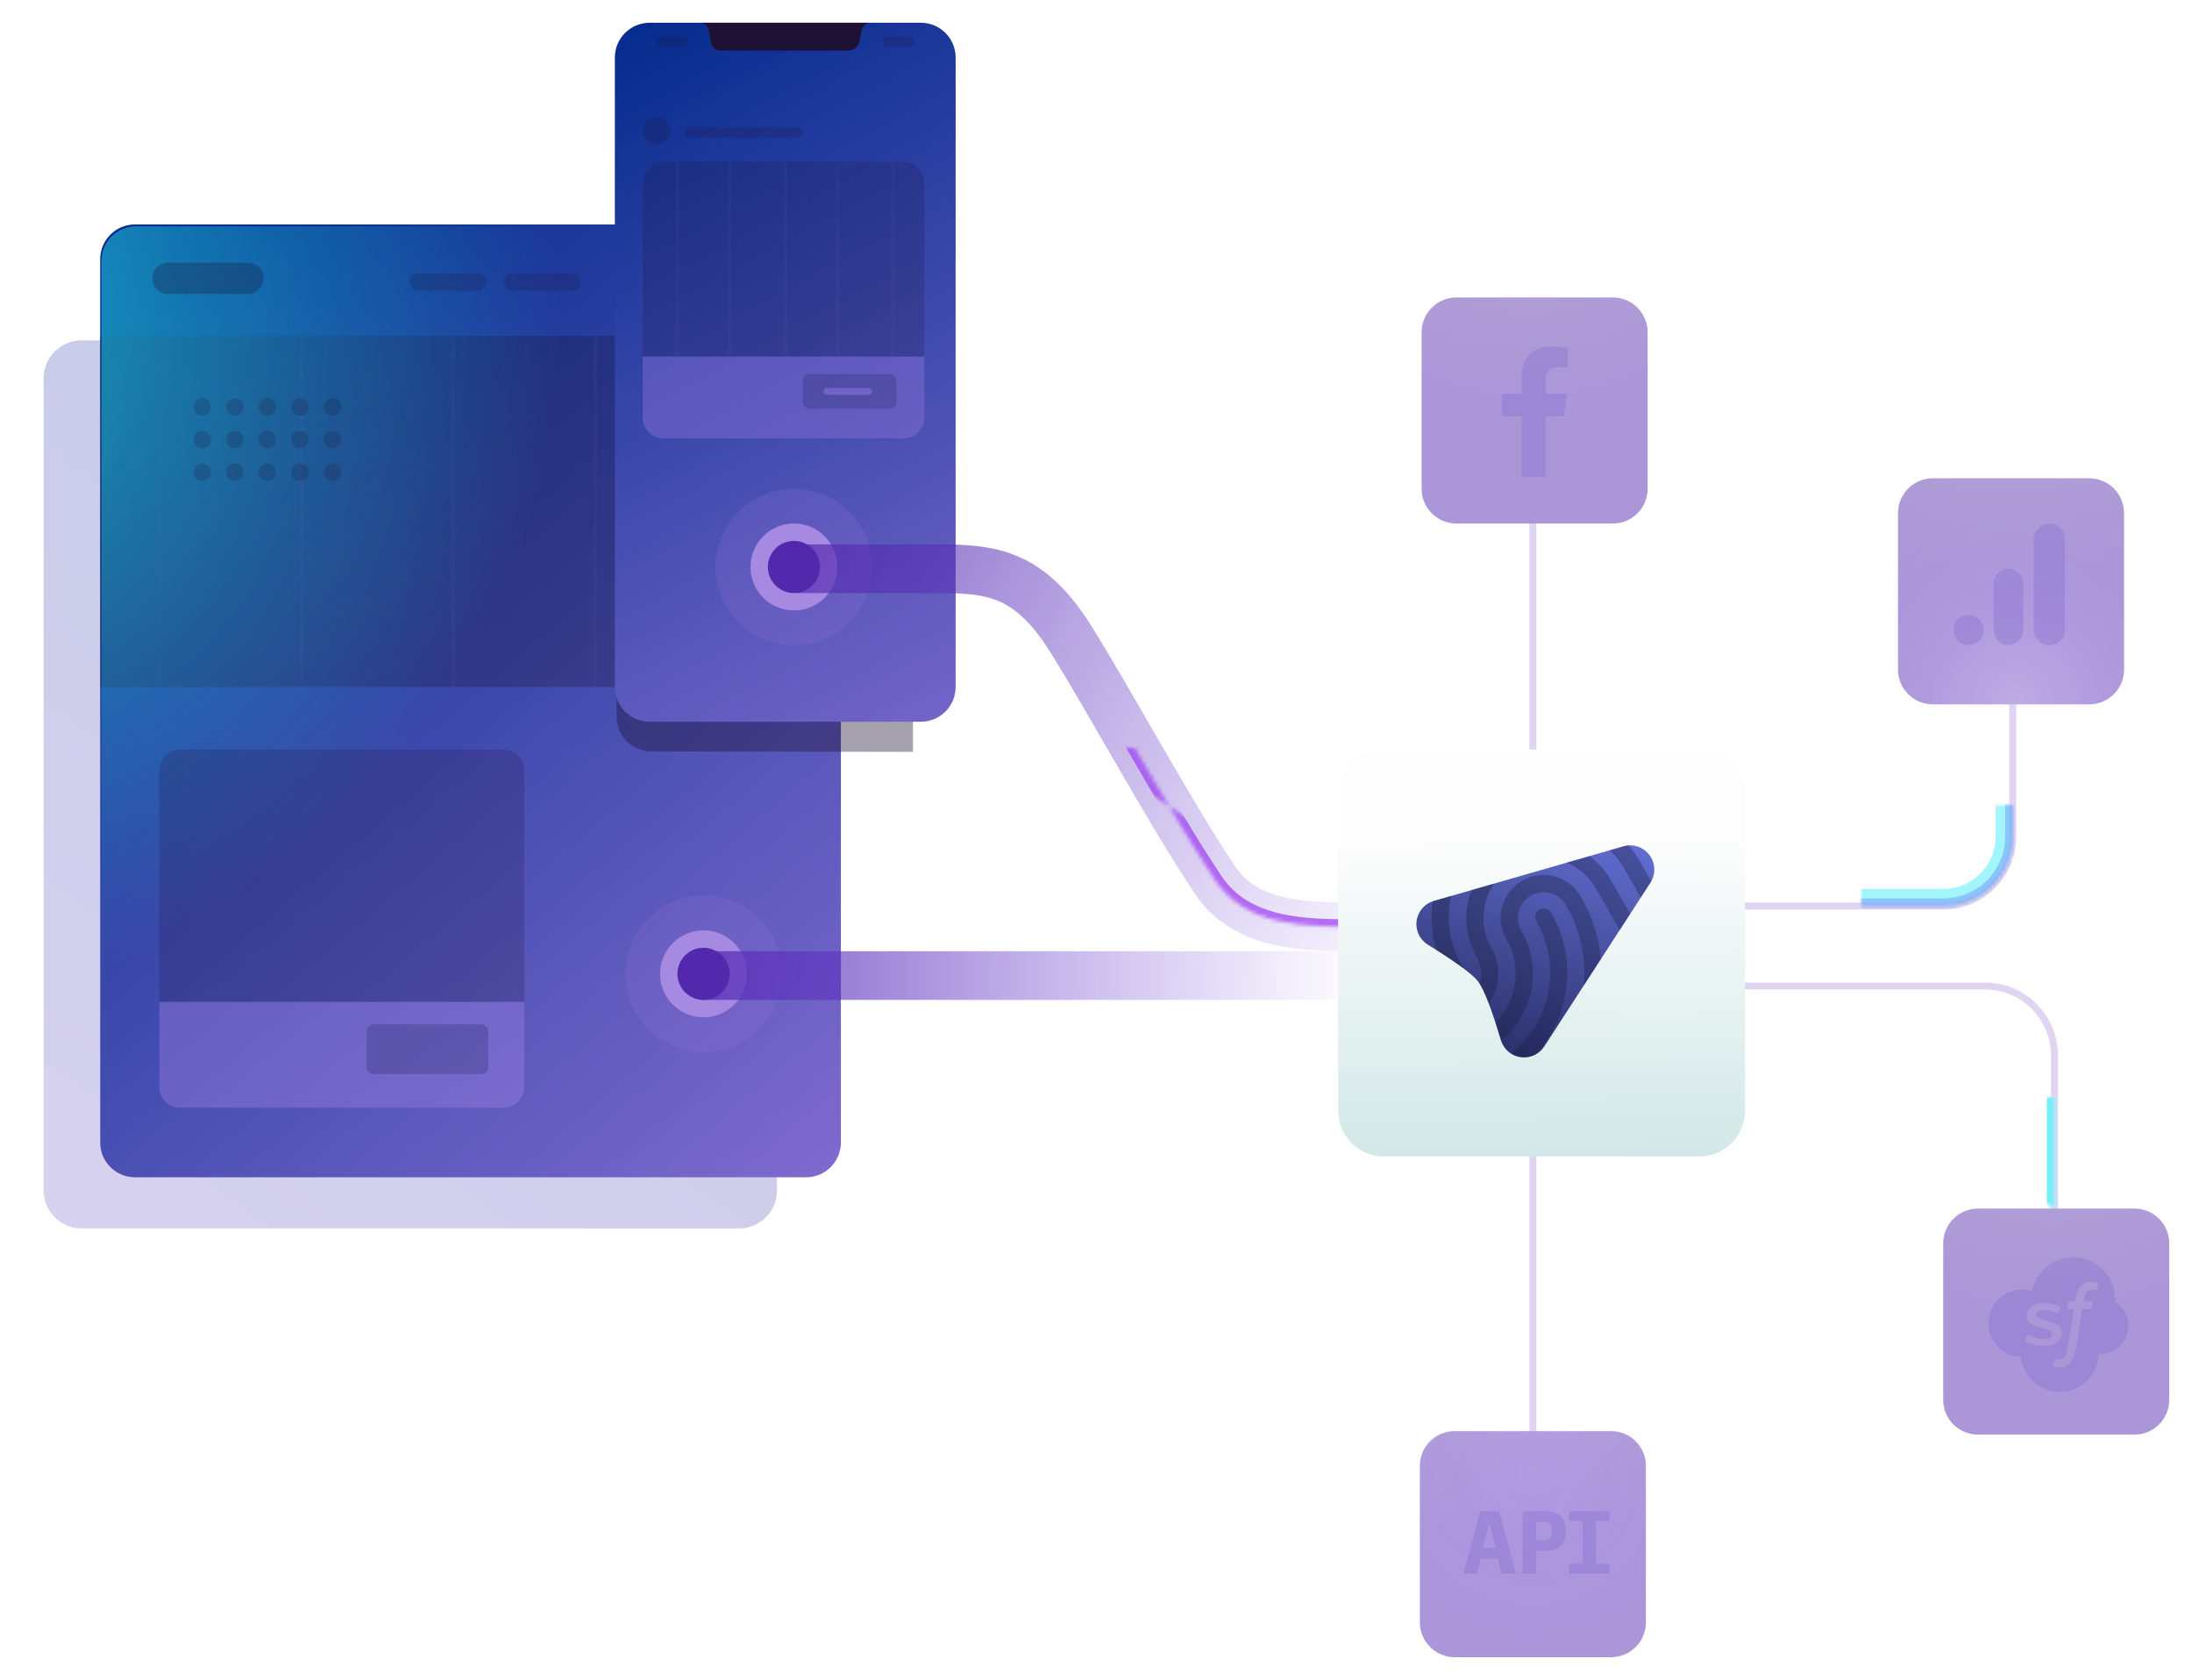 <svg xmlns="http://www.w3.org/2000/svg" viewBox="0 0 578 443" width="578" height="443" preserveAspectRatio="xMidYMid meet" style="width: 100%; height: 100%; transform: translate3d(0px, 0px, 0px);"><defs><clipPath id="__lottie_element_5"><rect width="578" height="443" x="0" y="0"/></clipPath><linearGradient id="__lottie_element_9" spreadMethod="pad" gradientUnits="userSpaceOnUse" x1="-91.582" y1="131.887" x2="72.879" y2="-88.094"><stop offset="0%" stop-color="rgb(124,104,204)"/><stop offset="50%" stop-color="rgb(88,90,187)"/><stop offset="100%" stop-color="rgb(53,76,171)"/></linearGradient><linearGradient id="__lottie_element_13" spreadMethod="pad" gradientUnits="userSpaceOnUse" x1="138.58" y1="151.106" x2="-82.73" y2="-108.759"><stop offset="0%" stop-color="rgb(148,116,217)"/><stop offset="50%" stop-color="rgb(75,80,179)"/><stop offset="100%" stop-color="rgb(3,43,141)"/></linearGradient><radialGradient id="__lottie_element_20" spreadMethod="pad" gradientUnits="userSpaceOnUse" cx="-155.267" cy="-100.117" r="178.81" fx="-155.267" fy="-100.117"><stop offset="0%" stop-color="rgb(34,202,217)" stop-opacity="1"/><stop offset="50%" stop-color="rgb(34,202,217)" stop-opacity="0.5"/><stop offset="100%" stop-color="rgb(34,202,217)" stop-opacity="0"/></radialGradient><linearGradient id="__lottie_element_48" spreadMethod="pad" gradientUnits="userSpaceOnUse" x1="0" y1="0" x2="100" y2="0"><stop offset="0%" stop-color="rgb(81,237,247)"/><stop offset="50%" stop-color="rgb(81,237,247)"/><stop offset="100%" stop-color="rgb(81,237,247)"/></linearGradient><mask id="__lottie_element_50"><path stroke="url(#__lottie_element_49)" stroke-linecap="butt" stroke-linejoin="miter" stroke-miterlimit="4" stroke-width="9" d=" M-209.438,-52 C-209.376,-49.812 -209,-18.5 -209,-18.5 C-209,-18.5 -206.726,-17.848 -206.726,-17.848 C-206.726,-17.848 -197.25,-26.5 -197.25,-26.5 C-197.25,-26.5 -189.5,-15.375 -189.5,-15.375 C-189.5,-15.375 -187.011,-15.107 -187.011,-15.107 C-187.011,-15.107 -183.341,-17.605 -183.341,-17.605 C-183.341,-17.605 -182.875,-20.438 -182.875,-20.438 C-182.875,-20.438 -190.438,-31.312 -190.438,-31.312 C-190.438,-31.312 -177.83,-34.324 -177.83,-34.324 C-177.83,-34.324 -177.375,-36.5 -177.375,-36.5 C-177.375,-36.5 -200.388,-49.753 -206.919,-53.233 C-209.063,-54.375 -209.447,-52.299 -209.438,-52z"/></mask><linearGradient id="__lottie_element_49" spreadMethod="pad" gradientUnits="userSpaceOnUse" x1="0" y1="0" x2="100" y2="0"><stop stop-color="rgb(255,255,255)" offset="0%" stop-opacity="0"/><stop stop-color="rgb(255,255,255)" offset="41%" stop-opacity="0.5"/><stop stop-color="rgb(255,255,255)" offset="83%" stop-opacity="1"/><stop stop-color="rgb(255,255,255)" offset="91%" stop-opacity="0.5"/><stop stop-color="rgb(255,255,255)" offset="100%" stop-opacity="0"/></linearGradient><mask id="__lottie_element_51" mask-type="alpha"><g transform="matrix(1,0,0,1,289,221.5)" opacity="1" style="display: block;"><g opacity="1" transform="matrix(1,0,0,2.683,-171.704,-5.047)"><path fill="rgb(39,44,97)" fill-opacity="1" d=" M49.222,-35.051 C49.222,-35.051 49.222,35.051 49.222,35.051 C49.222,35.051 -49.222,35.051 -49.222,35.051 C-49.222,35.051 -49.222,-35.051 -49.222,-35.051 C-49.222,-35.051 49.222,-35.051 49.222,-35.051z"/></g></g></mask><filter id="__lottie_element_56" x="-100%" y="-100%" width="300%" height="300%"><feGaussianBlur stdDeviation="8.43 8.43" edgeMode="duplicate"/></filter><linearGradient id="__lottie_element_60" spreadMethod="pad" gradientUnits="userSpaceOnUse" x1="82.703" y1="134.488" x2="-40.157" y2="-94.529"><stop offset="0%" stop-color="rgb(148,116,217)"/><stop offset="50%" stop-color="rgb(75,80,179)"/><stop offset="100%" stop-color="rgb(3,43,141)"/></linearGradient><linearGradient id="__lottie_element_97" spreadMethod="pad" gradientUnits="userSpaceOnUse" x1="40.233" y1="-32.984" x2="40.285" y2="-63.788"><stop offset="0%" stop-color="rgb(158,63,242)"/><stop offset="50%" stop-color="rgb(194,155,249)"/><stop offset="100%" stop-color="rgb(231,246,255)"/></linearGradient><mask id="__lottie_element_99"><path stroke="url(#__lottie_element_98)" stroke-linecap="butt" stroke-linejoin="miter" stroke-miterlimit="4" stroke-width="4" d=" M39.874,27.503 C39.874,27.503 39.874,-31.591 39.874,-31.591"/></mask><linearGradient id="__lottie_element_98" spreadMethod="pad" gradientUnits="userSpaceOnUse" x1="40.233" y1="-32.984" x2="40.285" y2="-63.788"><stop stop-color="rgb(255,255,255)" offset="0%" stop-opacity="0"/><stop stop-color="rgb(255,255,255)" offset="41%" stop-opacity="0.5"/><stop stop-color="rgb(255,255,255)" offset="83%" stop-opacity="1"/><stop stop-color="rgb(255,255,255)" offset="91%" stop-opacity="0.5"/><stop stop-color="rgb(255,255,255)" offset="100%" stop-opacity="0"/></linearGradient><filter id="__lottie_element_102" x="-100%" y="-100%" width="300%" height="300%"><feGaussianBlur stdDeviation="4.29 4.29" edgeMode="duplicate"/></filter><linearGradient id="__lottie_element_103" spreadMethod="pad" gradientUnits="userSpaceOnUse" x1="39.416" y1="-49.885" x2="39.14" y2="-62.163"><stop offset="0%" stop-color="rgb(81,237,247)"/><stop offset="50%" stop-color="rgb(81,237,247)"/><stop offset="100%" stop-color="rgb(81,237,247)"/></linearGradient><mask id="__lottie_element_105"><path stroke="url(#__lottie_element_104)" stroke-linecap="butt" stroke-linejoin="miter" stroke-miterlimit="4" stroke-width="9" d=" M39.874,27.003 C39.874,27.003 39.874,-31.841 39.874,-31.841"/></mask><linearGradient id="__lottie_element_104" spreadMethod="pad" gradientUnits="userSpaceOnUse" x1="39.416" y1="-49.885" x2="39.14" y2="-62.163"><stop stop-color="rgb(255,255,255)" offset="0%" stop-opacity="0"/><stop stop-color="rgb(255,255,255)" offset="41%" stop-opacity="0.5"/><stop stop-color="rgb(255,255,255)" offset="83%" stop-opacity="1"/><stop stop-color="rgb(255,255,255)" offset="91%" stop-opacity="0.5"/><stop stop-color="rgb(255,255,255)" offset="100%" stop-opacity="0"/></linearGradient><linearGradient id="__lottie_element_112" spreadMethod="pad" gradientUnits="userSpaceOnUse" x1="-28.423" y1="23.014" x2="-28.42" y2="62.879"><stop offset="0%" stop-color="rgb(158,63,242)"/><stop offset="50%" stop-color="rgb(194,155,249)"/><stop offset="100%" stop-color="rgb(231,246,255)"/></linearGradient><mask id="__lottie_element_114"><path stroke="url(#__lottie_element_113)" stroke-linecap="butt" stroke-linejoin="miter" stroke-miterlimit="4" stroke-width="4" d=" M-32.37,-54.503 C-32.37,-54.503 -32.361,17.592 -32.361,17.592"/></mask><linearGradient id="__lottie_element_113" spreadMethod="pad" gradientUnits="userSpaceOnUse" x1="-28.423" y1="23.014" x2="-28.42" y2="62.879"><stop stop-color="rgb(255,255,255)" offset="0%" stop-opacity="0"/><stop stop-color="rgb(255,255,255)" offset="41%" stop-opacity="0.5"/><stop stop-color="rgb(255,255,255)" offset="83%" stop-opacity="1"/><stop stop-color="rgb(255,255,255)" offset="91%" stop-opacity="0.5"/><stop stop-color="rgb(255,255,255)" offset="100%" stop-opacity="0"/></linearGradient><filter id="__lottie_element_117" x="-100%" y="-100%" width="300%" height="300%"><feGaussianBlur stdDeviation="4.29 4.29" edgeMode="duplicate"/></filter><linearGradient id="__lottie_element_118" spreadMethod="pad" gradientUnits="userSpaceOnUse" x1="-29.675" y1="44.452" x2="-29.797" y2="56.502"><stop offset="0%" stop-color="rgb(81,237,247)"/><stop offset="50%" stop-color="rgb(81,237,247)"/><stop offset="100%" stop-color="rgb(81,237,247)"/></linearGradient><mask id="__lottie_element_120"><path stroke="url(#__lottie_element_119)" stroke-linecap="butt" stroke-linejoin="miter" stroke-miterlimit="4" stroke-width="4" d=" M-32.62,-54.003 C-32.62,-54.003 -32.611,17.592 -32.611,17.592"/></mask><linearGradient id="__lottie_element_119" spreadMethod="pad" gradientUnits="userSpaceOnUse" x1="-29.675" y1="44.452" x2="-29.797" y2="56.502"><stop stop-color="rgb(255,255,255)" offset="0%" stop-opacity="0"/><stop stop-color="rgb(255,255,255)" offset="41%" stop-opacity="0.5"/><stop stop-color="rgb(255,255,255)" offset="83%" stop-opacity="1"/><stop stop-color="rgb(255,255,255)" offset="91%" stop-opacity="0.5"/><stop stop-color="rgb(255,255,255)" offset="100%" stop-opacity="0"/></linearGradient><linearGradient id="__lottie_element_127" spreadMethod="pad" gradientUnits="userSpaceOnUse" x1="39.84" y1="-25.859" x2="39.896" y2="-51.145"><stop offset="0%" stop-color="rgb(158,63,242)"/><stop offset="50%" stop-color="rgb(194,155,249)"/><stop offset="100%" stop-color="rgb(231,246,255)"/></linearGradient><mask id="__lottie_element_129"><path stroke="url(#__lottie_element_128)" stroke-linecap="butt" stroke-linejoin="miter" stroke-miterlimit="4" stroke-width="4" d=" M-39.887,26.591 C-39.887,26.591 21.548,26.591 21.548,26.591 C31.676,26.591 39.887,18.381 39.887,8.253 C39.887,8.253 39.887,-26.591 39.887,-26.591"/></mask><linearGradient id="__lottie_element_128" spreadMethod="pad" gradientUnits="userSpaceOnUse" x1="39.84" y1="-25.859" x2="39.896" y2="-51.145"><stop stop-color="rgb(255,255,255)" offset="0%" stop-opacity="0"/><stop stop-color="rgb(255,255,255)" offset="41%" stop-opacity="0.5"/><stop stop-color="rgb(255,255,255)" offset="83%" stop-opacity="1"/><stop stop-color="rgb(255,255,255)" offset="91%" stop-opacity="0.5"/><stop stop-color="rgb(255,255,255)" offset="100%" stop-opacity="0"/></linearGradient><filter id="__lottie_element_132" x="-100%" y="-100%" width="300%" height="300%"><feGaussianBlur stdDeviation="4.29 4.29" edgeMode="duplicate"/></filter><linearGradient id="__lottie_element_133" spreadMethod="pad" gradientUnits="userSpaceOnUse" x1="39.84" y1="-25.859" x2="39.896" y2="-51.145"><stop offset="0%" stop-color="rgb(81,237,247)"/><stop offset="50%" stop-color="rgb(81,237,247)"/><stop offset="100%" stop-color="rgb(81,237,247)"/></linearGradient><mask id="__lottie_element_135"><path stroke="url(#__lottie_element_134)" stroke-linecap="butt" stroke-linejoin="miter" stroke-miterlimit="4" stroke-width="9" d=" M-39.887,26.591 C-39.887,26.591 21.548,26.591 21.548,26.591 C31.676,26.591 39.887,18.381 39.887,8.253 C39.887,8.253 39.887,-26.591 39.887,-26.591"/></mask><linearGradient id="__lottie_element_134" spreadMethod="pad" gradientUnits="userSpaceOnUse" x1="39.84" y1="-25.859" x2="39.896" y2="-51.145"><stop stop-color="rgb(255,255,255)" offset="0%" stop-opacity="0"/><stop stop-color="rgb(255,255,255)" offset="41%" stop-opacity="0.5"/><stop stop-color="rgb(255,255,255)" offset="83%" stop-opacity="1"/><stop stop-color="rgb(255,255,255)" offset="91%" stop-opacity="0.5"/><stop stop-color="rgb(255,255,255)" offset="100%" stop-opacity="0"/></linearGradient><linearGradient id="__lottie_element_142" spreadMethod="pad" gradientUnits="userSpaceOnUse" x1="-50.514" y1="-16.13" x2="-20.043" y2="-11.574"><stop offset="0%" stop-color="rgb(158,63,242)"/><stop offset="50%" stop-color="rgb(194,155,249)"/><stop offset="100%" stop-color="rgb(231,246,255)"/></linearGradient><mask id="__lottie_element_144"><path stroke="url(#__lottie_element_143)" stroke-linecap="butt" stroke-linejoin="miter" stroke-miterlimit="4" stroke-width="4" d=" M-45.389,-29.342 C-45.389,-29.342 27.049,-29.342 27.049,-29.342 C37.177,-29.342 45.389,-21.132 45.389,-11.003 C45.389,-11.003 45.389,29.342 45.389,29.342"/></mask><linearGradient id="__lottie_element_143" spreadMethod="pad" gradientUnits="userSpaceOnUse" x1="-50.514" y1="-16.13" x2="-20.043" y2="-11.574"><stop stop-color="rgb(255,255,255)" offset="0%" stop-opacity="0"/><stop stop-color="rgb(255,255,255)" offset="41%" stop-opacity="0.5"/><stop stop-color="rgb(255,255,255)" offset="83%" stop-opacity="1"/><stop stop-color="rgb(255,255,255)" offset="91%" stop-opacity="0.5"/><stop stop-color="rgb(255,255,255)" offset="100%" stop-opacity="0"/></linearGradient><filter id="__lottie_element_147" x="-100%" y="-100%" width="300%" height="300%"><feGaussianBlur stdDeviation="4.29 4.29" edgeMode="duplicate"/></filter><linearGradient id="__lottie_element_148" spreadMethod="pad" gradientUnits="userSpaceOnUse" x1="-47.84" y1="-14.644" x2="-16.536" y2="-9.127"><stop offset="0%" stop-color="rgb(81,237,247)"/><stop offset="50%" stop-color="rgb(81,237,247)"/><stop offset="100%" stop-color="rgb(81,237,247)"/></linearGradient><mask id="__lottie_element_150"><path stroke="url(#__lottie_element_149)" stroke-linecap="butt" stroke-linejoin="miter" stroke-miterlimit="4" stroke-width="4" d=" M-45.389,-29.342 C-45.389,-29.342 27.049,-29.342 27.049,-29.342 C37.177,-29.342 45.389,-21.132 45.389,-11.003 C45.389,-11.003 45.389,29.342 45.389,29.342"/></mask><linearGradient id="__lottie_element_149" spreadMethod="pad" gradientUnits="userSpaceOnUse" x1="-47.84" y1="-14.644" x2="-16.536" y2="-9.127"><stop stop-color="rgb(255,255,255)" offset="0%" stop-opacity="0"/><stop stop-color="rgb(255,255,255)" offset="41%" stop-opacity="0.5"/><stop stop-color="rgb(255,255,255)" offset="83%" stop-opacity="1"/><stop stop-color="rgb(255,255,255)" offset="91%" stop-opacity="0.5"/><stop stop-color="rgb(255,255,255)" offset="100%" stop-opacity="0"/></linearGradient><linearGradient id="__lottie_element_160" spreadMethod="pad" gradientUnits="userSpaceOnUse" x1="-79.092" y1="-51.342" x2="101.433" y2="45.888"><stop offset="0%" stop-color="rgb(82,41,172)" stop-opacity="1"/><stop offset="50%" stop-color="rgb(99,56,196)" stop-opacity="0.5"/><stop offset="100%" stop-color="rgb(117,70,220)" stop-opacity="0"/></linearGradient><linearGradient id="__lottie_element_164" spreadMethod="pad" gradientUnits="userSpaceOnUse" x1="77.186" y1="-22.154" x2="115.433" y2="-23.485"><stop offset="0%" stop-color="rgb(158,63,242)"/><stop offset="50%" stop-color="rgb(194,155,249)"/><stop offset="100%" stop-color="rgb(231,246,255)"/></linearGradient><mask id="__lottie_element_166"><path stroke="url(#__lottie_element_165)" stroke-linecap="butt" stroke-linejoin="miter" stroke-miterlimit="4" stroke-width="4" d=" M-74.272,-47.223 C-66.56,-47.223 -48.266,-47.223 -36.789,-47.223 C-22.444,-47.223 -12.577,-46.071 -1.62,-28.516 C9.486,-10.722 23.831,16.198 36.326,34.904 C44.554,47.223 60.389,47.223 74.272,47.223"/></mask><linearGradient id="__lottie_element_165" spreadMethod="pad" gradientUnits="userSpaceOnUse" x1="77.186" y1="-22.154" x2="115.433" y2="-23.485"><stop stop-color="rgb(255,255,255)" offset="0%" stop-opacity="0"/><stop stop-color="rgb(255,255,255)" offset="41%" stop-opacity="0.5"/><stop stop-color="rgb(255,255,255)" offset="83%" stop-opacity="1"/><stop stop-color="rgb(255,255,255)" offset="91%" stop-opacity="0.5"/><stop stop-color="rgb(255,255,255)" offset="100%" stop-opacity="0"/></linearGradient><linearGradient id="__lottie_element_179" spreadMethod="pad" gradientUnits="userSpaceOnUse" x1="-130.779" y1="68.68" x2="87.158" y2="69.813"><stop offset="0%" stop-color="rgb(82,41,172)" stop-opacity="1"/><stop offset="50%" stop-color="rgb(99,56,196)" stop-opacity="0.5"/><stop offset="100%" stop-color="rgb(117,70,220)" stop-opacity="0"/></linearGradient><linearGradient id="__lottie_element_186" spreadMethod="pad" gradientUnits="userSpaceOnUse" x1="-0.802" y1="-30.114" x2="0.136" y2="55.552"><stop offset="0%" stop-color="rgb(253,253,253)"/><stop offset="50%" stop-color="rgb(231,242,242)"/><stop offset="100%" stop-color="rgb(209,231,231)"/></linearGradient><linearGradient id="__lottie_element_190" spreadMethod="pad" gradientUnits="userSpaceOnUse" x1="19.24" y1="38.919" x2="41.245" y2="-27.705"><stop offset="0%" stop-color="rgb(41,45,102)"/><stop offset="50%" stop-color="rgb(71,80,159)"/><stop offset="100%" stop-color="rgb(101,114,216)"/></linearGradient><linearGradient id="__lottie_element_194" spreadMethod="pad" gradientUnits="userSpaceOnUse" x1="91.758" y1="23.188" x2="125.459" y2="50.882"><stop offset="0%" stop-color="rgb(21,24,51)"/><stop offset="50%" stop-color="rgb(23,27,60)"/><stop offset="100%" stop-color="rgb(25,30,70)"/></linearGradient><linearGradient id="__lottie_element_198" spreadMethod="pad" gradientUnits="userSpaceOnUse" x1="-0.035" y1="46.721" x2="2.305" y2="1.091"><stop offset="0%" stop-color="rgb(255,255,255)"/><stop offset="100%" stop-color="rgb(0,0,0)"/></linearGradient><radialGradient id="__lottie_element_199" spreadMethod="pad" gradientUnits="userSpaceOnUse" cx="-1.613" cy="-78.53" r="77.723" fx="-1.613" fy="-78.53"><stop offset="0%" stop-color="rgb(96,62,162)"/><stop offset="50%" stop-color="rgb(81,40,164)"/><stop offset="100%" stop-color="rgb(65,17,167)"/></radialGradient><radialGradient id="__lottie_element_200" spreadMethod="pad" gradientUnits="userSpaceOnUse" cx="0.633" cy="31.619" r="49.033" fx="0.633" fy="31.619"><stop offset="0%" stop-color="rgb(151,101,255)" stop-opacity="1"/><stop offset="50%" stop-color="rgb(142,88,251)" stop-opacity="0.5"/><stop offset="100%" stop-color="rgb(132,76,248)" stop-opacity="0"/></radialGradient><radialGradient id="__lottie_element_204" spreadMethod="pad" gradientUnits="userSpaceOnUse" cx="0.761" cy="40.928" r="22.498" fx="0.761" fy="40.928"><stop offset="0%" stop-color="rgb(148,116,217)" stop-opacity="1"/><stop offset="50%" stop-color="rgb(137,110,211)" stop-opacity="0.675"/><stop offset="100%" stop-color="rgb(127,105,206)" stop-opacity="0.35"/></radialGradient><radialGradient id="__lottie_element_208" spreadMethod="pad" gradientUnits="userSpaceOnUse" cx="-1.613" cy="-78.53" r="77.723" fx="-1.613" fy="-78.53"><stop offset="0%" stop-color="rgb(96,62,162)"/><stop offset="50%" stop-color="rgb(81,40,164)"/><stop offset="100%" stop-color="rgb(65,17,167)"/></radialGradient><radialGradient id="__lottie_element_209" spreadMethod="pad" gradientUnits="userSpaceOnUse" cx="0.836" cy="29.625" r="49.711" fx="0.836" fy="29.625"><stop offset="0%" stop-color="rgb(226,204,255)" stop-opacity="1"/><stop offset="50%" stop-color="rgb(179,140,251)" stop-opacity="0.5"/><stop offset="100%" stop-color="rgb(132,76,248)" stop-opacity="0"/></radialGradient><linearGradient id="__lottie_element_213" spreadMethod="pad" gradientUnits="userSpaceOnUse" x1="-2.366" y1="-114.914" x2="-0.532" y2="-87.864"><stop offset="0%" stop-color="rgb(148,116,217)" stop-opacity="1"/><stop offset="50%" stop-color="rgb(137,110,211)" stop-opacity="0.675"/><stop offset="100%" stop-color="rgb(127,105,206)" stop-opacity="0.35"/></linearGradient><linearGradient id="__lottie_element_217" spreadMethod="pad" gradientUnits="userSpaceOnUse" x1="232" y1="-167.408" x2="237.527" y2="-141.161"><stop offset="0%" stop-color="rgb(148,116,217)" stop-opacity="1"/><stop offset="50%" stop-color="rgb(137,110,211)" stop-opacity="0.675"/><stop offset="100%" stop-color="rgb(127,105,206)" stop-opacity="0.35"/></linearGradient><radialGradient id="__lottie_element_221" spreadMethod="pad" gradientUnits="userSpaceOnUse" cx="-1.613" cy="-78.53" r="77.723" fx="-1.613" fy="-78.53"><stop offset="0%" stop-color="rgb(96,62,162)"/><stop offset="50%" stop-color="rgb(81,40,164)"/><stop offset="100%" stop-color="rgb(65,17,167)"/></radialGradient><radialGradient id="__lottie_element_222" spreadMethod="pad" gradientUnits="userSpaceOnUse" cx="-0.135" cy="-17.506" r="51.062" fx="-0.135" fy="-17.506"><stop offset="0%" stop-color="rgb(151,101,255)" stop-opacity="1"/><stop offset="50%" stop-color="rgb(142,88,251)" stop-opacity="0.5"/><stop offset="100%" stop-color="rgb(132,76,248)" stop-opacity="0"/></radialGradient><radialGradient id="__lottie_element_226" spreadMethod="pad" gradientUnits="userSpaceOnUse" cx="-1.613" cy="-78.53" r="77.723" fx="-1.613" fy="-78.53"><stop offset="0%" stop-color="rgb(96,62,162)"/><stop offset="50%" stop-color="rgb(81,40,164)"/><stop offset="100%" stop-color="rgb(65,17,167)"/></radialGradient><radialGradient id="__lottie_element_227" spreadMethod="pad" gradientUnits="userSpaceOnUse" cx="-0.135" cy="-17.506" r="51.062" fx="-0.135" fy="-17.506"><stop offset="0%" stop-color="rgb(151,101,255)" stop-opacity="1"/><stop offset="50%" stop-color="rgb(142,88,251)" stop-opacity="0.5"/><stop offset="100%" stop-color="rgb(132,76,248)" stop-opacity="0"/></radialGradient><linearGradient id="__lottie_element_231" spreadMethod="pad" gradientUnits="userSpaceOnUse" x1="245" y1="361.005" x2="259.615" y2="325.977"><stop offset="0%" stop-color="rgb(148,116,217)" stop-opacity="1"/><stop offset="50%" stop-color="rgb(137,110,211)" stop-opacity="0.675"/><stop offset="100%" stop-color="rgb(127,105,206)" stop-opacity="0.35"/></linearGradient><linearGradient id="__lottie_element_235" spreadMethod="pad" gradientUnits="userSpaceOnUse" x1="103" y1="537.499" x2="103" y2="517.785"><stop offset="0%" stop-color="rgb(148,116,217)" stop-opacity="1"/><stop offset="50%" stop-color="rgb(137,110,211)" stop-opacity="0.675"/><stop offset="100%" stop-color="rgb(127,105,206)" stop-opacity="0.35"/></linearGradient><linearGradient id="__lottie_element_239" spreadMethod="pad" gradientUnits="userSpaceOnUse" x1="118" y1="534.898" x2="118" y2="515.184"><stop offset="0%" stop-color="rgb(148,116,217)" stop-opacity="1"/><stop offset="50%" stop-color="rgb(137,110,211)" stop-opacity="0.675"/><stop offset="100%" stop-color="rgb(127,105,206)" stop-opacity="0.35"/></linearGradient><linearGradient id="__lottie_element_243" spreadMethod="pad" gradientUnits="userSpaceOnUse" x1="-0.072" y1="355.702" x2="-0.072" y2="335.988"><stop offset="0%" stop-color="rgb(148,116,217)" stop-opacity="1"/><stop offset="50%" stop-color="rgb(137,110,211)" stop-opacity="0.675"/><stop offset="100%" stop-color="rgb(127,105,206)" stop-opacity="0.35"/></linearGradient><linearGradient id="__lottie_element_247" spreadMethod="pad" gradientUnits="userSpaceOnUse" x1="77.186" y1="-22.154" x2="115.433" y2="-23.485"><stop offset="0%" stop-color="rgb(158,63,242)"/><stop offset="50%" stop-color="rgb(194,155,249)"/><stop offset="100%" stop-color="rgb(231,246,255)"/></linearGradient><mask id="__lottie_element_249"><path stroke="url(#__lottie_element_248)" stroke-linecap="butt" stroke-linejoin="miter" stroke-miterlimit="4" stroke-width="4" d=" M-97.772,60.277 C-90.06,60.277 57.612,59.676 71.495,59.676"/></mask><linearGradient id="__lottie_element_248" spreadMethod="pad" gradientUnits="userSpaceOnUse" x1="77.186" y1="-22.154" x2="115.433" y2="-23.485"><stop stop-color="rgb(255,255,255)" offset="0%" stop-opacity="0"/><stop stop-color="rgb(255,255,255)" offset="41%" stop-opacity="0.5"/><stop stop-color="rgb(255,255,255)" offset="83%" stop-opacity="1"/><stop stop-color="rgb(255,255,255)" offset="91%" stop-opacity="0.5"/><stop stop-color="rgb(255,255,255)" offset="100%" stop-opacity="0"/></linearGradient></defs><g clip-path="url(#__lottie_element_5)"><g transform="matrix(1,0,0,1,212.5,30.757)" opacity="0.3" style="display: block;"><g opacity="1" transform="matrix(1,0,0,1,-104.304,176.073)"><path fill="url(#__lottie_element_9)" fill-opacity="1" d=" M96.697,-107.073 C96.697,-107.073 96.697,107.073 96.697,107.073 C96.697,112.592 92.215,117.073 86.697,117.073 C86.697,117.073 -86.697,117.073 -86.697,117.073 C-92.215,117.073 -96.697,112.592 -96.697,107.073 C-96.697,107.073 -96.697,-107.073 -96.697,-107.073 C-96.697,-112.592 -92.215,-117.073 -86.697,-117.073 C-86.697,-117.073 86.697,-117.073 86.697,-117.073 C92.215,-117.073 96.697,-112.592 96.697,-107.073z"/></g></g><g transform="matrix(1,0,0,1,124.076,184.803)" opacity="1" style="display: block;"><g opacity="1" transform="matrix(1,0,0,1,0,0)"><path fill="url(#__lottie_element_13)" fill-opacity="1" d=" M-88.485,-125.62 C-88.485,-125.62 88.485,-125.62 88.485,-125.62 C93.549,-125.62 97.654,-121.515 97.654,-116.451 C97.654,-116.451 97.654,116.451 97.654,116.451 C97.654,121.515 93.549,125.62 88.485,125.62 C88.485,125.62 -88.485,125.62 -88.485,125.62 C-93.549,125.62 -97.654,121.515 -97.654,116.451 C-97.654,116.451 -97.654,-116.451 -97.654,-116.451 C-97.654,-121.515 -93.549,-125.62 -88.485,-125.62z"/></g></g><g transform="matrix(1,0,0,1,124.076,134.83)" opacity="0.3" style="display: block;"><g opacity="1" transform="matrix(1,0,0,1,0,0)"><path fill="rgb(28,17,52)" fill-opacity="1" d=" M-97.654,-46.305 C-97.654,-46.305 97.654,-46.305 97.654,-46.305 C97.654,-46.305 97.654,46.305 97.654,46.305 C97.654,46.305 -97.654,46.305 -97.654,46.305 C-97.654,46.305 -97.654,-46.305 -97.654,-46.305z"/></g></g><g transform="matrix(1,0,0,1,124.076,184.803)" opacity="0.85" style="display: block;"><g opacity="1" transform="matrix(1,0,0,1,0.307,0.477)"><path fill="url(#__lottie_element_20)" fill-opacity="1" d=" M-88.485,-125.62 C-88.485,-125.62 88.485,-125.62 88.485,-125.62 C93.549,-125.62 97.654,-121.515 97.654,-116.451 C97.654,-116.451 97.654,116.451 97.654,116.451 C97.654,121.515 93.549,125.62 88.485,125.62 C88.485,125.62 -88.485,125.62 -88.485,125.62 C-93.549,125.62 -97.654,121.515 -97.654,116.451 C-97.654,116.451 -97.654,-116.451 -97.654,-116.451 C-97.654,-121.515 -93.549,-125.62 -88.485,-125.62z"/></g></g><g transform="matrix(1,0,0,1,0,0)" opacity="0.3" style="display: block;"><g opacity="0.3" transform="matrix(1,0,0,1,42.01,134.831)"><path stroke-linecap="butt" stroke-linejoin="miter" fill-opacity="0" stroke-miterlimit="4" stroke="rgb(102,93,193)" stroke-opacity="1" stroke-width="0.917" d=" M0,-46.305 C0,-46.305 0,46.305 0,46.305"/></g><g opacity="0.3" transform="matrix(1,0,0,1,79.501,134.83)"><path stroke-linecap="butt" stroke-linejoin="miter" fill-opacity="0" stroke-miterlimit="4" stroke="rgb(102,93,193)" stroke-opacity="1" stroke-width="0.917" d=" M0,-46.305 C0,-46.305 0,46.305 0,46.305"/></g><g opacity="0.3" transform="matrix(1,0,0,1,119.491,134.83)"><path stroke-linecap="butt" stroke-linejoin="miter" fill-opacity="0" stroke-miterlimit="4" stroke="rgb(102,93,193)" stroke-opacity="1" stroke-width="0.917" d=" M0,-46.305 C0,-46.305 0,46.305 0,46.305"/></g><g opacity="0.3" transform="matrix(1,0,0,1,156.982,134.83)"><path stroke-linecap="butt" stroke-linejoin="miter" fill-opacity="0" stroke-miterlimit="4" stroke="rgb(102,93,193)" stroke-opacity="1" stroke-width="0.917" d=" M0,-46.305 C0,-46.305 0,46.305 0,46.305"/></g><g opacity="0.3" transform="matrix(1,0,0,1,196.973,134.83)"><path stroke-linecap="butt" stroke-linejoin="miter" fill-opacity="0" stroke-miterlimit="4" stroke="rgb(102,93,193)" stroke-opacity="1" stroke-width="0.917" d=" M0,-46.305 C0,-46.305 0,46.305 0,46.305"/></g></g><g transform="matrix(1,0,0,1,54.847,73.395)" opacity="0.3" style="display: block;"><g opacity="1" transform="matrix(1,0,0,1,0,0)"><path fill="rgb(28,17,52)" fill-opacity="1" d=" M-10.545,-4.126 C-10.545,-4.126 10.545,-4.126 10.545,-4.126 C12.824,-4.126 14.671,-2.279 14.671,0 C14.671,0 14.671,0 14.671,0 C14.671,2.279 12.824,4.126 10.545,4.126 C10.545,4.126 -10.545,4.126 -10.545,4.126 C-12.824,4.126 -14.671,2.279 -14.671,0 C-14.671,0 -14.671,0 -14.671,0 C-14.671,-2.279 -12.824,-4.126 -10.545,-4.126z"/></g></g><g transform="matrix(1,0,0,1,142.873,74.312)" opacity="0.2" style="display: block;"><g opacity="1" transform="matrix(1,0,0,1,0,0)"><path fill="rgb(28,17,52)" fill-opacity="1" d=" M-7.794,-2.292 C-7.794,-2.292 7.794,-2.292 7.794,-2.292 C9.06,-2.292 10.086,-1.266 10.086,0 C10.086,0 10.086,0 10.086,0 C10.086,1.266 9.06,2.292 7.794,2.292 C7.794,2.292 -7.794,2.292 -7.794,2.292 C-9.06,2.292 -10.086,1.266 -10.086,0 C-10.086,0 -10.086,0 -10.086,0 C-10.086,-1.266 -9.06,-2.292 -7.794,-2.292z"/></g></g><g transform="matrix(1,0,0,1,118.115,74.312)" opacity="0.2" style="display: block;"><g opacity="1" transform="matrix(1,0,0,1,0,0)"><path fill="rgb(28,17,52)" fill-opacity="1" d=" M-7.794,-2.292 C-7.794,-2.292 7.794,-2.292 7.794,-2.292 C9.06,-2.292 10.086,-1.266 10.086,0 C10.086,0 10.086,0 10.086,0 C10.086,1.266 9.06,2.292 7.794,2.292 C7.794,2.292 -7.794,2.292 -7.794,2.292 C-9.06,2.292 -10.086,1.266 -10.086,0 C-10.086,0 -10.086,0 -10.086,0 C-10.086,-1.266 -9.06,-2.292 -7.794,-2.292z"/></g></g><g transform="matrix(1,0,0,1,90.123,278.126)" opacity="0.4" style="display: block;"><g opacity="1" transform="matrix(1,0,0,1,0,0)"><path fill="rgb(158,128,224)" fill-opacity="1" d=" M-48.113,-13.959 C-48.113,-13.959 48.113,-13.959 48.113,-13.959 C48.113,-13.959 48.113,8.457 48.113,8.457 C48.113,11.495 45.65,13.959 42.612,13.959 C42.612,13.959 -42.611,13.959 -42.611,13.959 C-45.649,13.959 -48.113,11.495 -48.113,8.457 C-48.113,8.457 -48.113,-13.959 -48.113,-13.959z"/></g></g><g transform="matrix(1,0,0,1,90.124,230.904)" opacity="0.2" style="display: block;"><g opacity="1" transform="matrix(1,0,0,1,0,0)"><path fill="rgb(28,17,52)" fill-opacity="1" d=" M-48.113,-27.762 C-48.113,-30.801 -45.649,-33.264 -42.611,-33.264 C-42.611,-33.264 42.612,-33.264 42.612,-33.264 C45.65,-33.264 48.113,-30.801 48.113,-27.762 C48.113,-27.762 48.113,33.264 48.113,33.264 C48.113,33.264 -48.113,33.264 -48.113,33.264 C-48.113,33.264 -48.113,-27.762 -48.113,-27.762z"/></g></g><g transform="matrix(1,0,0,1,112.695,276.641)" opacity="0.3" style="display: block;"><g opacity="1" transform="matrix(1,0,0,1,0,0)"><path fill="rgb(40,42,106)" fill-opacity="1" d=" M-14.204,-6.534 C-14.204,-6.534 14.204,-6.534 14.204,-6.534 C15.217,-6.534 16.038,-5.713 16.038,-4.7 C16.038,-4.7 16.038,4.7 16.038,4.7 C16.038,5.713 15.217,6.534 14.204,6.534 C14.204,6.534 -14.204,6.534 -14.204,6.534 C-15.217,6.534 -16.038,5.713 -16.038,4.7 C-16.038,4.7 -16.038,-4.7 -16.038,-4.7 C-16.038,-5.713 -15.217,-6.534 -14.204,-6.534z"/></g></g><g transform="matrix(1,0,0,1,289,221.5)" opacity="0.2" style="display: block;"><g opacity="1" transform="matrix(1,0,0,1,0,0)"><path fill="rgb(28,17,52)" fill-opacity="1" d=" M-233.372,-114.186 C-233.372,-112.909 -234.408,-111.873 -235.686,-111.873 C-236.964,-111.873 -237.999,-112.909 -237.999,-114.186 C-237.999,-115.464 -236.964,-116.5 -235.686,-116.5 C-234.408,-116.5 -233.372,-115.464 -233.372,-114.186z M-224.779,-114.186 C-224.779,-112.909 -225.815,-111.873 -227.093,-111.873 C-228.371,-111.873 -229.407,-112.909 -229.407,-114.186 C-229.407,-115.464 -228.371,-116.5 -227.093,-116.5 C-225.815,-116.5 -224.779,-115.464 -224.779,-114.186z M-218.5,-111.873 C-217.222,-111.873 -216.186,-112.909 -216.186,-114.186 C-216.186,-115.464 -217.222,-116.5 -218.5,-116.5 C-219.778,-116.5 -220.813,-115.464 -220.813,-114.186 C-220.813,-112.909 -219.778,-111.873 -218.5,-111.873z M-207.593,-114.186 C-207.593,-112.909 -208.629,-111.873 -209.907,-111.873 C-211.185,-111.873 -212.22,-112.909 -212.22,-114.186 C-212.22,-115.464 -211.185,-116.5 -209.907,-116.5 C-208.629,-116.5 -207.593,-115.464 -207.593,-114.186z M-201.314,-111.873 C-200.036,-111.873 -199,-112.909 -199,-114.186 C-199,-115.464 -200.036,-116.5 -201.314,-116.5 C-202.592,-116.5 -203.627,-115.464 -203.627,-114.186 C-203.627,-112.909 -202.592,-111.873 -201.314,-111.873z M-233.373,-105.592 C-233.373,-104.315 -234.408,-103.279 -235.686,-103.279 C-236.964,-103.279 -238,-104.315 -238,-105.592 C-238,-106.87 -236.964,-107.906 -235.686,-107.906 C-234.408,-107.906 -233.373,-106.87 -233.373,-105.592z M-227.093,-103.28 C-225.815,-103.28 -224.78,-104.316 -224.78,-105.593 C-224.78,-106.871 -225.815,-107.907 -227.093,-107.907 C-228.371,-107.907 -229.407,-106.871 -229.407,-105.593 C-229.407,-104.316 -228.371,-103.28 -227.093,-103.28z M-216.187,-105.593 C-216.187,-104.316 -217.222,-103.28 -218.5,-103.28 C-219.778,-103.28 -220.814,-104.316 -220.814,-105.593 C-220.814,-106.871 -219.778,-107.907 -218.5,-107.907 C-217.222,-107.907 -216.187,-106.871 -216.187,-105.593z M-209.907,-103.28 C-208.629,-103.28 -207.594,-104.316 -207.594,-105.593 C-207.594,-106.871 -208.629,-107.907 -209.907,-107.907 C-211.185,-107.907 -212.221,-106.871 -212.221,-105.593 C-212.221,-104.316 -211.185,-103.28 -209.907,-103.28z M-199,-105.593 C-199,-104.316 -200.036,-103.28 -201.314,-103.28 C-202.592,-103.28 -203.628,-104.316 -203.628,-105.593 C-203.628,-106.871 -202.592,-107.907 -201.314,-107.907 C-200.036,-107.907 -199,-106.871 -199,-105.593z M-235.686,-94.686 C-234.408,-94.686 -233.373,-95.721 -233.373,-96.999 C-233.373,-98.277 -234.408,-99.313 -235.686,-99.313 C-236.964,-99.313 -238,-98.277 -238,-96.999 C-238,-95.721 -236.964,-94.686 -235.686,-94.686z M-224.78,-97 C-224.78,-95.722 -225.815,-94.686 -227.093,-94.686 C-228.371,-94.686 -229.407,-95.722 -229.407,-97 C-229.407,-98.278 -228.371,-99.314 -227.093,-99.314 C-225.815,-99.314 -224.78,-98.278 -224.78,-97z M-218.5,-94.686 C-217.222,-94.686 -216.187,-95.722 -216.187,-97 C-216.187,-98.278 -217.222,-99.314 -218.5,-99.314 C-219.778,-99.314 -220.814,-98.278 -220.814,-97 C-220.814,-95.722 -219.778,-94.686 -218.5,-94.686z M-207.594,-97 C-207.594,-95.722 -208.629,-94.686 -209.907,-94.686 C-211.185,-94.686 -212.221,-95.722 -212.221,-97 C-212.221,-98.278 -211.185,-99.314 -209.907,-99.314 C-208.629,-99.314 -207.594,-98.278 -207.594,-97z M-201.314,-94.686 C-200.036,-94.686 -199,-95.722 -199,-97 C-199,-98.278 -200.036,-99.314 -201.314,-99.314 C-202.592,-99.314 -203.628,-98.278 -203.628,-97 C-203.628,-95.722 -202.592,-94.686 -201.314,-94.686z"/></g></g><g mask="url(#__lottie_element_51)" style="display: block;"><g transform="matrix(0.634,0,0,0.634,251.225,362.592)" opacity="1"><g opacity="1" transform="matrix(1,0,0,1,11.5,-13.908)"><path fill="rgb(39,44,97)" fill-opacity="1" d=" M-209.438,-52 C-209.376,-49.812 -209,-18.5 -209,-18.5 C-209,-18.5 -206.726,-17.848 -206.726,-17.848 C-206.726,-17.848 -197.25,-26.5 -197.25,-26.5 C-197.25,-26.5 -189.5,-15.375 -189.5,-15.375 C-189.5,-15.375 -187.011,-15.107 -187.011,-15.107 C-187.011,-15.107 -183.341,-17.605 -183.341,-17.605 C-183.341,-17.605 -182.875,-20.438 -182.875,-20.438 C-182.875,-20.438 -190.438,-31.312 -190.438,-31.312 C-190.438,-31.312 -177.83,-34.324 -177.83,-34.324 C-177.83,-34.324 -177.375,-36.5 -177.375,-36.5 C-177.375,-36.5 -200.388,-49.753 -206.919,-53.233 C-209.063,-54.375 -209.447,-52.299 -209.438,-52z"/><path stroke="url(#__lottie_element_48)" mask="url(#__lottie_element_50)" stroke-linecap="butt" stroke-linejoin="miter" fill-opacity="0" stroke-miterlimit="4" stroke-opacity="1" stroke-width="9" d="M0 0 M-209.438,-52 C-209.376,-49.812 -209,-18.5 -209,-18.5 C-209,-18.5 -206.726,-17.848 -206.726,-17.848 C-206.726,-17.848 -197.25,-26.5 -197.25,-26.5 C-197.25,-26.5 -189.5,-15.375 -189.5,-15.375 C-189.5,-15.375 -187.011,-15.107 -187.011,-15.107 C-187.011,-15.107 -183.341,-17.605 -183.341,-17.605 C-183.341,-17.605 -182.875,-20.438 -182.875,-20.438 C-182.875,-20.438 -190.438,-31.312 -190.438,-31.312 C-190.438,-31.312 -177.83,-34.324 -177.83,-34.324 C-177.83,-34.324 -177.375,-36.5 -177.375,-36.5 C-177.375,-36.5 -200.388,-49.753 -206.919,-53.233 C-209.063,-54.375 -209.447,-52.299 -209.438,-52z"/></g></g></g><g filter="url(#__lottie_element_56)" transform="matrix(1,0,0,1,192.154,128.652)" opacity="0.4" style="display: block;"><g opacity="1" transform="matrix(1,0,0,1,0,0)"><path fill="rgb(28,17,52)" fill-opacity="1" d=" M39.407,-69.348 C39.407,-69.348 -29.576,-69.47 -29.576,-69.47 C-29.576,-69.47 -29.576,60.301 -29.576,60.301 C-29.576,65.365 -25.471,69.47 -20.407,69.47 C-20.407,69.47 48.576,69.592 48.576,69.592 C48.576,69.592 48.576,-60.178 48.576,-60.178 C48.576,-65.242 44.471,-69.348 39.407,-69.348z"/></g></g><g transform="matrix(1,0,0,1,207.059,98.152)" opacity="1" style="display: block;"><g opacity="1" transform="matrix(1,0,0,1,0,0)"><path fill="url(#__lottie_element_60)" fill-opacity="1" d=" M-35.761,-92.152 C-35.761,-92.152 35.761,-92.152 35.761,-92.152 C40.825,-92.152 44.93,-88.047 44.93,-82.983 C44.93,-82.983 44.93,82.983 44.93,82.983 C44.93,88.047 40.825,92.152 35.761,92.152 C35.761,92.152 -35.761,92.152 -35.761,92.152 C-40.825,92.152 -44.93,88.047 -44.93,82.983 C-44.93,82.983 -44.93,-82.983 -44.93,-82.983 C-44.93,-88.047 -40.825,-92.152 -35.761,-92.152z"/></g></g><g transform="matrix(1,0,0,1,207.059,9.668)" opacity="1" style="display: block;"><g opacity="1" transform="matrix(1,0,0,1,0,0)"><path fill="rgb(28,17,52)" fill-opacity="1" d=" M-19.868,-0.052 C-19.608,1.808 -19.349,3.668 -16.76,3.668 C-16.76,3.668 16.251,3.668 16.251,3.668 C19.157,3.668 19.495,1.721 19.826,-0.182 C20.095,-1.734 20.359,-3.256 22.007,-3.668 C22.007,-3.668 -22.007,-3.668 -22.007,-3.668 C-20.314,-3.245 -20.091,-1.648 -19.868,-0.052z"/></g></g><g transform="matrix(1,0,0,1,236.858,11.043)" opacity="0.2" style="display: block;"><g opacity="1" transform="matrix(1,0,0,1,0,0)"><path fill="rgb(28,17,52)" fill-opacity="1" d=" M-2.751,-1.375 C-2.751,-1.375 2.751,-1.375 2.751,-1.375 C3.511,-1.375 4.126,-0.76 4.126,0 C4.126,0 4.126,0 4.126,0 C4.126,0.76 3.511,1.375 2.751,1.375 C2.751,1.375 -2.751,1.375 -2.751,1.375 C-3.511,1.375 -4.126,0.76 -4.126,0 C-4.126,0 -4.126,0 -4.126,0 C-4.126,-0.76 -3.511,-1.375 -2.751,-1.375z"/></g></g><g transform="matrix(1,0,0,1,177.258,11.043)" opacity="0.2" style="display: block;"><g opacity="1" transform="matrix(1,0,0,1,0,0)"><path fill="rgb(28,17,52)" fill-opacity="1" d=" M-2.751,-1.375 C-2.751,-1.375 2.751,-1.375 2.751,-1.375 C3.511,-1.375 4.126,-0.76 4.126,0 C4.126,0 4.126,0 4.126,0 C4.126,0.76 3.511,1.375 2.751,1.375 C2.751,1.375 -2.751,1.375 -2.751,1.375 C-3.511,1.375 -4.126,0.76 -4.126,0 C-4.126,0 -4.126,0 -4.126,0 C-4.126,-0.76 -3.511,-1.375 -2.751,-1.375z"/></g></g><g transform="matrix(1,0,0,1,196.056,34.884)" opacity="0.2" style="display: block;"><g opacity="1" transform="matrix(1,0,0,1,0,0)"><path fill="rgb(28,17,52)" fill-opacity="1" d=" M-14.213,-1.375 C-14.213,-1.375 14.213,-1.375 14.213,-1.375 C14.973,-1.375 15.588,-0.76 15.588,0 C15.588,0 15.588,0 15.588,0 C15.588,0.76 14.973,1.375 14.213,1.375 C14.213,1.375 -14.213,1.375 -14.213,1.375 C-14.973,1.375 -15.588,0.76 -15.588,0 C-15.588,0 -15.588,0 -15.588,0 C-15.588,-0.76 -14.973,-1.375 -14.213,-1.375z"/></g></g><g transform="matrix(1,0,0,1,173.132,34.425)" opacity="0.2" style="display: block;"><g opacity="1" transform="matrix(1,0,0,1,0,0)"><path fill="rgb(28,17,52)" fill-opacity="1" d=" M0,-3.668 C2.026,-3.668 3.668,-2.026 3.668,0 C3.668,2.026 2.026,3.668 0,3.668 C-2.026,3.668 -3.668,2.026 -3.668,0 C-3.668,-2.026 -2.026,-3.668 0,-3.668z"/></g></g><g transform="matrix(1,0,0,1,206.6,104.8)" opacity="0.4" style="display: block;"><g opacity="1" transform="matrix(1,0,0,1,0,0)"><path fill="rgb(148,116,217)" fill-opacity="1" d=" M-37.136,-10.774 C-37.136,-10.774 37.136,-10.774 37.136,-10.774 C37.136,-10.774 37.136,5.272 37.136,5.272 C37.136,8.311 34.673,10.774 31.634,10.774 C31.634,10.774 -31.635,10.774 -31.635,10.774 C-34.673,10.774 -37.136,8.311 -37.136,5.272 C-37.136,5.272 -37.136,-10.774 -37.136,-10.774z"/></g></g><g transform="matrix(1,0,0,1,206.6,68.352)" opacity="0.2" style="display: block;"><g opacity="1" transform="matrix(1,0,0,1,0,0)"><path fill="rgb(28,17,52)" fill-opacity="1" d=" M-37.136,-20.173 C-37.136,-23.211 -34.673,-25.674 -31.635,-25.674 C-31.635,-25.674 31.634,-25.674 31.634,-25.674 C34.673,-25.674 37.136,-23.211 37.136,-20.173 C37.136,-20.173 37.136,25.674 37.136,25.674 C37.136,25.674 -37.136,25.674 -37.136,25.674 C-37.136,25.674 -37.136,-20.173 -37.136,-20.173z"/></g></g><g transform="matrix(1,0,0,1,224.023,103.195)" opacity="0.3" style="display: block;"><g opacity="1" transform="matrix(1,0,0,1,0,0)"><path fill="rgb(40,42,106)" fill-opacity="1" d=" M-10.545,-4.585 C-10.545,-4.585 10.545,-4.585 10.545,-4.585 C11.558,-4.585 12.379,-3.764 12.379,-2.751 C12.379,-2.751 12.379,2.751 12.379,2.751 C12.379,3.764 11.558,4.585 10.545,4.585 C10.545,4.585 -10.545,4.585 -10.545,4.585 C-11.558,4.585 -12.379,3.764 -12.379,2.751 C-12.379,2.751 -12.379,-2.751 -12.379,-2.751 C-12.379,-3.764 -11.558,-4.585 -10.545,-4.585z"/></g></g><g transform="matrix(1,0,0,1,0,0)" opacity="0.3" style="display: block;"><g opacity="0.3" transform="matrix(1,0,0,1,178.634,68.352)"><path stroke-linecap="butt" stroke-linejoin="miter" fill-opacity="0" stroke-miterlimit="4" stroke="rgb(102,93,193)" stroke-opacity="1" stroke-width="0.917" d=" M0,-25.674 C0,-25.674 0,25.674 0,25.674"/></g><g opacity="0.3" transform="matrix(1,0,0,1,192.388,68.352)"><path stroke-linecap="butt" stroke-linejoin="miter" fill-opacity="0" stroke-miterlimit="4" stroke="rgb(102,93,193)" stroke-opacity="1" stroke-width="0.917" d=" M0,-25.674 C0,-25.674 0,25.674 0,25.674"/></g><g opacity="0.3" transform="matrix(1,0,0,1,207.059,68.352)"><path stroke-linecap="butt" stroke-linejoin="miter" fill-opacity="0" stroke-miterlimit="4" stroke="rgb(102,93,193)" stroke-opacity="1" stroke-width="0.917" d=" M0,-25.674 C0,-25.674 0,25.674 0,25.674"/></g><g opacity="0.3" transform="matrix(1,0,0,1,220.812,68.352)"><path stroke-linecap="butt" stroke-linejoin="miter" fill-opacity="0" stroke-miterlimit="4" stroke="rgb(102,93,193)" stroke-opacity="1" stroke-width="0.917" d=" M0,-25.674 C0,-25.674 0,25.674 0,25.674"/></g><g opacity="0.3" transform="matrix(1,0,0,1,235.484,68.352)"><path stroke-linecap="butt" stroke-linejoin="miter" fill-opacity="0" stroke-miterlimit="4" stroke="rgb(102,93,193)" stroke-opacity="1" stroke-width="0.917" d=" M0,-25.674 C0,-25.674 0,25.674 0,25.674"/></g></g><g transform="matrix(1,0,0,1,223.564,103.196)" opacity="1" style="display: block;"><g opacity="1" transform="matrix(1,0,0,1,0,0)"><path fill="rgb(114,98,199)" fill-opacity="1" d=" M-5.502,-0.917 C-5.502,-0.917 5.502,-0.917 5.502,-0.917 C6.008,-0.917 6.419,-0.506 6.419,0 C6.419,0 6.419,0 6.419,0 C6.419,0.506 6.008,0.917 5.502,0.917 C5.502,0.917 -5.502,0.917 -5.502,0.917 C-6.008,0.917 -6.419,0.506 -6.419,0 C-6.419,0 -6.419,0 -6.419,0 C-6.419,-0.506 -6.008,-0.917 -5.502,-0.917z"/></g></g><g transform="matrix(1,0,0,1,404.2,170.132)" opacity="0.3" style="display: block;"><g opacity="1" transform="matrix(1,0,0,1,0,0)"><path stroke-linecap="butt" stroke-linejoin="miter" fill-opacity="0" stroke-miterlimit="4" stroke="rgb(148,115,216)" stroke-opacity="1" stroke-width="1.834" d=" M0,-32.093 C0,-32.093 0,32.093 0,32.093"/></g></g><g transform="matrix(1,0,0,1,363.85,169.561)" opacity="0.54" style="display: block;"><g opacity="1" transform="matrix(1,0,0,1,0,0)"><path stroke="url(#__lottie_element_97)" mask="url(#__lottie_element_99)" stroke-linecap="butt" stroke-linejoin="miter" fill-opacity="0" stroke-miterlimit="4" stroke-opacity="1" stroke-width="4" d="M0 0 M39.874,27.503 C39.874,27.503 39.874,-31.591 39.874,-31.591"/></g></g><g filter="url(#__lottie_element_102)" transform="matrix(1,0,0,1,363.85,170.061)" opacity="0.54" style="display: block;"><g opacity="1" transform="matrix(1,0,0,1,0,0)"><path stroke="url(#__lottie_element_103)" mask="url(#__lottie_element_105)" stroke-linecap="butt" stroke-linejoin="miter" fill-opacity="0" stroke-miterlimit="4" stroke-opacity="1" stroke-width="9" d="M0 0 M39.874,27.003 C39.874,27.003 39.874,-31.841 39.874,-31.841"/></g></g><g transform="matrix(1,0,0,1,404.2,332.43)" opacity="0.3" style="display: block;"><g opacity="1" transform="matrix(1,0,0,1,0,0)"><path stroke-linecap="butt" stroke-linejoin="miter" fill-opacity="0" stroke-miterlimit="4" stroke="rgb(148,115,216)" stroke-opacity="1" stroke-width="1.834" d=" M0,-44.93 C0,-44.93 0,44.93 0,44.93"/></g></g><g transform="matrix(1,0,0,1,436.353,359.334)" opacity="0.8" style="display: block;"><g opacity="1" transform="matrix(1,0,0,1,0,0)"><path stroke="url(#__lottie_element_112)" mask="url(#__lottie_element_114)" stroke-linecap="butt" stroke-linejoin="miter" fill-opacity="0" stroke-miterlimit="4" stroke-opacity="1" stroke-width="4" d="M0 0 M-32.37,-54.503 C-32.37,-54.503 -32.361,17.592 -32.361,17.592"/></g></g><g filter="url(#__lottie_element_117)" transform="matrix(1,0,0,1,436.353,359.334)" opacity="0.8" style="display: block;"><g opacity="1" transform="matrix(1,0,0,1,0,0)"><path stroke="url(#__lottie_element_118)" mask="url(#__lottie_element_120)" stroke-linecap="butt" stroke-linejoin="miter" fill-opacity="0" stroke-miterlimit="4" stroke-opacity="1" stroke-width="4" d="M0 0 M-32.62,-54.003 C-32.62,-54.003 -32.611,17.592 -32.611,17.592"/></g></g><g transform="matrix(1,0,0,1,490.85,212.311)" opacity="0.3" style="display: block;"><g opacity="1" transform="matrix(1,0,0,1,0,0)"><path stroke-linecap="butt" stroke-linejoin="miter" fill-opacity="0" stroke-miterlimit="4" stroke="rgb(148,115,216)" stroke-opacity="1" stroke-width="1.834" d=" M-39.887,26.591 C-39.887,26.591 21.548,26.591 21.548,26.591 C31.676,26.591 39.887,18.381 39.887,8.253 C39.887,8.253 39.887,-26.591 39.887,-26.591"/></g></g><g transform="matrix(1,0,0,1,490.85,212.311)" opacity="0.54" style="display: block;"><g opacity="1" transform="matrix(1,0,0,1,0,0)"><path stroke="url(#__lottie_element_127)" mask="url(#__lottie_element_129)" stroke-linecap="butt" stroke-linejoin="miter" fill-opacity="0" stroke-miterlimit="4" stroke-opacity="1" stroke-width="4" d="M0 0 M-39.887,26.591 C-39.887,26.591 21.548,26.591 21.548,26.591 C31.676,26.591 39.887,18.381 39.887,8.253 C39.887,8.253 39.887,-26.591 39.887,-26.591"/></g></g><g filter="url(#__lottie_element_132)" transform="matrix(1,0,0,1,490.85,212.311)" opacity="0.54" style="display: block;"><g opacity="1" transform="matrix(1,0,0,1,0,0)"><path stroke="url(#__lottie_element_133)" mask="url(#__lottie_element_135)" stroke-linecap="butt" stroke-linejoin="miter" fill-opacity="0" stroke-miterlimit="4" stroke-opacity="1" stroke-width="9" d="M0 0 M-39.887,26.591 C-39.887,26.591 21.548,26.591 21.548,26.591 C31.676,26.591 39.887,18.381 39.887,8.253 C39.887,8.253 39.887,-26.591 39.887,-26.591"/></g></g><g transform="matrix(1,0,0,1,496.353,289.334)" opacity="0.3" style="display: block;"><g opacity="1" transform="matrix(1,0,0,1,0,0)"><path stroke-linecap="butt" stroke-linejoin="miter" fill-opacity="0" stroke-miterlimit="4" stroke="rgb(148,115,216)" stroke-opacity="1" stroke-width="1.834" d=" M-45.389,-29.342 C-45.389,-29.342 27.049,-29.342 27.049,-29.342 C37.177,-29.342 45.389,-21.132 45.389,-11.003 C45.389,-11.003 45.389,29.342 45.389,29.342"/></g></g><g transform="matrix(1,0,0,1,496.353,289.334)" opacity="0.8" style="display: block;"><g opacity="1" transform="matrix(1,0,0,1,0,0)"><path stroke="url(#__lottie_element_142)" mask="url(#__lottie_element_144)" stroke-linecap="butt" stroke-linejoin="miter" fill-opacity="0" stroke-miterlimit="4" stroke-opacity="1" stroke-width="4" d="M0 0 M-45.389,-29.342 C-45.389,-29.342 27.049,-29.342 27.049,-29.342 C37.177,-29.342 45.389,-21.132 45.389,-11.003 C45.389,-11.003 45.389,29.342 45.389,29.342"/></g></g><g filter="url(#__lottie_element_147)" transform="matrix(1,0,0,1,496.353,289.334)" opacity="0.8" style="display: block;"><g opacity="1" transform="matrix(1,0,0,1,0,0)"><path stroke="url(#__lottie_element_148)" mask="url(#__lottie_element_150)" stroke-linecap="butt" stroke-linejoin="miter" fill-opacity="0" stroke-miterlimit="4" stroke-opacity="1" stroke-width="4" d="M0 0 M-45.389,-29.342 C-45.389,-29.342 27.049,-29.342 27.049,-29.342 C37.177,-29.342 45.389,-21.132 45.389,-11.003 C45.389,-11.003 45.389,29.342 45.389,29.342"/></g></g><g transform="matrix(1,0,0,1,209.351,149.501)" opacity="0.2" style="display: block;"><g opacity="1" transform="matrix(1,0,0,1,0,0)"><path fill="rgb(148,116,217)" fill-opacity="1" d=" M0,-20.631 C11.394,-20.631 20.631,-11.394 20.631,0 C20.631,11.394 11.394,20.631 0,20.631 C-11.394,20.631 -20.631,11.394 -20.631,0 C-20.631,-11.394 -11.394,-20.631 0,-20.631z"/></g></g><g transform="matrix(1,0,0,1,209.351,149.501)" opacity="1" style="display: block;"><g opacity="1" transform="matrix(1,0,0,1,0,0)"><path fill="rgb(166,138,226)" fill-opacity="1" d=" M0,-11.462 C6.33,-11.462 11.462,-6.33 11.462,0 C11.462,6.33 6.33,11.462 0,11.462 C-6.33,11.462 -11.462,6.33 -11.462,0 C-11.462,-6.33 -6.33,-11.462 0,-11.462z"/></g></g><g transform="matrix(1,0,0,1,284.082,197.182)" opacity="0.72" style="display: block;"><g opacity="1" transform="matrix(1,0,0,1,0,0)"><path stroke="url(#__lottie_element_160)" stroke-linecap="butt" stroke-linejoin="miter" fill-opacity="0" stroke-miterlimit="4" stroke-opacity="1" stroke-width="12.837" d=" M-74.272,-47.223 C-66.56,-47.223 -48.266,-47.223 -36.789,-47.223 C-22.444,-47.223 -12.577,-46.071 -1.62,-28.516 C9.486,-10.722 23.831,16.198 36.326,34.904 C44.554,47.223 60.389,47.223 74.272,47.223"/></g></g><g transform="matrix(1,0,0,1,284.082,197.182)" opacity="0.72" style="display: block;"><g opacity="1" transform="matrix(1,0,0,1,0,0)"><path stroke="url(#__lottie_element_164)" mask="url(#__lottie_element_166)" stroke-linecap="butt" stroke-linejoin="miter" fill-opacity="0" stroke-miterlimit="4" stroke-opacity="1" stroke-width="4" d="M0 0 M-74.272,-47.223 C-66.56,-47.223 -48.266,-47.223 -36.789,-47.223 C-22.444,-47.223 -12.577,-46.071 -1.62,-28.516 C9.486,-10.722 23.831,16.198 36.326,34.904 C44.554,47.223 60.389,47.223 74.272,47.223"/></g></g><g transform="matrix(1,0,0,1,185.511,256.782)" opacity="0.2" style="display: block;"><g opacity="1" transform="matrix(1,0,0,1,0,0)"><path fill="rgb(148,116,217)" fill-opacity="1" d=" M0,-20.631 C11.394,-20.631 20.631,-11.394 20.631,0 C20.631,11.394 11.394,20.631 0,20.631 C-11.394,20.631 -20.631,11.394 -20.631,0 C-20.631,-11.394 -11.394,-20.631 0,-20.631z"/></g></g><g transform="matrix(1,0,0,1,209.351,149.501)" opacity="1" style="display: block;"><g opacity="1" transform="matrix(1,0,0,1,0,0)"><path fill="rgb(82,41,172)" fill-opacity="1" d=" M0,-6.877 C3.798,-6.877 6.877,-3.798 6.877,0 C6.877,3.798 3.798,6.877 0,6.877 C-3.798,6.877 -6.877,3.798 -6.877,0 C-6.877,-3.798 -3.798,-6.877 0,-6.877z"/></g></g><g transform="matrix(1,0,0,1,185.511,256.783)" opacity="1" style="display: block;"><g opacity="1" transform="matrix(1,0,0,1,0,0)"><path fill="rgb(166,138,226)" fill-opacity="1" d=" M0,-11.462 C6.33,-11.462 11.462,-6.33 11.462,0 C11.462,6.33 6.33,11.462 0,11.462 C-6.33,11.462 -11.462,6.33 -11.462,0 C-11.462,-6.33 -6.33,-11.462 0,-11.462z"/></g></g><g transform="matrix(1,0,0,1,271.702,257.241)" opacity="1" style="display: block;"><g opacity="1" transform="matrix(1,0,0,1,0,0)"><path stroke="url(#__lottie_element_179)" stroke-linecap="butt" stroke-linejoin="miter" fill-opacity="0" stroke-miterlimit="4" stroke-opacity="1" stroke-width="12.837" d=" M86.65,0 C86.65,0 -86.65,0 -86.65,0"/></g></g><g transform="matrix(1,0,0,1,185.511,256.783)" opacity="1" style="display: block;"><g opacity="1" transform="matrix(1,0,0,1,0,0)"><path fill="rgb(82,41,172)" fill-opacity="1" d=" M0,-6.877 C3.798,-6.877 6.877,-3.798 6.877,0 C6.877,3.798 3.798,6.877 0,6.877 C-3.798,6.877 -6.877,3.798 -6.877,0 C-6.877,-3.798 -3.798,-6.877 0,-6.877z"/></g></g><g transform="matrix(1,0,0,1,406.493,251.281)" opacity="1" style="display: block;"><g opacity="1" transform="matrix(1,0,0,1,0,0)"><path fill="url(#__lottie_element_186)" fill-opacity="1" d=" M-41.641,-53.641 C-41.641,-53.641 41.641,-53.641 41.641,-53.641 C48.268,-53.641 53.641,-48.268 53.641,-41.641 C53.641,-41.641 53.641,41.641 53.641,41.641 C53.641,48.268 48.268,53.641 41.641,53.641 C41.641,53.641 -41.641,53.641 -41.641,53.641 C-48.268,53.641 -53.641,48.268 -53.641,41.641 C-53.641,41.641 -53.641,-41.641 -53.641,-41.641 C-53.641,-48.268 -48.268,-53.641 -41.641,-53.641z"/></g></g><g transform="matrix(1,0,0,1,404.85,250.86)" opacity="1" style="display: block;"><g opacity="1" transform="matrix(1,0,0,1,0,0)"><path fill="url(#__lottie_element_190)" fill-opacity="1" d=" M30.338,-18.12 C30.338,-18.12 2.365,25.046 2.365,25.046 C0.453,27.996 -3.49,28.838 -6.441,26.926 C-7.709,26.104 -8.644,24.857 -9.077,23.409 C-11.581,15.044 -13.59,9.881 -15.104,7.921 C-16.594,5.991 -21.007,2.759 -28.343,-1.774 C-31.334,-3.622 -32.26,-7.546 -30.411,-10.537 C-29.58,-11.883 -28.277,-12.87 -26.757,-13.308 C-26.757,-13.308 23.234,-27.7 23.234,-27.7 C26.613,-28.673 30.141,-26.723 31.114,-23.344 C31.624,-21.572 31.341,-19.667 30.338,-18.12z"/></g></g><g transform="matrix(1,0,0,1,289,221.5)" opacity="0.348" style="display: block;"><g opacity="1" transform="matrix(1,0,0,1,0,0)"><path fill="url(#__lottie_element_194)" fill-opacity="1" d=" M140.471,1.421 C140.011,1.448 139.546,1.527 139.084,1.66 C139.084,1.66 135.5,2.691 135.5,2.691 C137.01,4.197 138.348,5.924 139.464,7.856 C139.464,7.856 143.665,15.133 143.665,15.133 C143.665,15.133 146.188,11.24 146.188,11.24 C146.271,11.113 146.349,10.982 146.422,10.85 C146.422,10.85 143.386,5.592 143.386,5.592 C142.522,4.095 141.545,2.703 140.471,1.421z M140.865,19.455 C140.865,19.455 135.613,10.359 135.613,10.359 C134.187,7.888 132.316,5.831 130.159,4.229 C130.159,4.229 124.136,5.963 124.136,5.963 C127.212,7.252 129.905,9.517 131.697,12.62 C131.697,12.62 138.103,23.716 138.103,23.716 C138.103,23.716 140.865,19.455 140.865,19.455z M133.147,31.363 C132.59,25.629 130.804,20.026 127.834,14.882 C124.708,9.466 117.766,7.6 112.36,10.721 C106.954,13.842 105.1,20.787 108.226,26.203 C112.426,33.477 111.009,42.476 105.329,48.132 C105.79,49.549 106.271,51.095 106.772,52.769 C106.785,52.81 106.798,52.852 106.811,52.893 C110.519,49.904 113.177,45.834 114.429,41.145 C115.989,35.3 115.179,29.189 112.148,23.939 C110.272,20.689 111.385,16.522 114.628,14.65 C117.872,12.777 122.037,13.897 123.913,17.146 C127.756,23.802 129.247,31.18 128.646,38.309 C128.646,38.309 133.147,31.363 133.147,31.363z M115.762,56.617 C119.286,52.867 121.847,48.279 123.209,43.162 C125.378,35.009 124.243,26.482 120.011,19.154 C119.387,18.072 118.007,17.7 116.929,18.322 C115.851,18.944 115.484,20.326 116.108,21.407 C122.941,33.242 119.846,48.122 109.42,56.293 C111.393,57.566 113.807,57.61 115.762,56.617z M103.569,43.094 C106.55,38.901 107.01,33.184 104.277,28.451 C101.109,22.964 101.619,16.344 105.037,11.462 C105.037,11.462 99.031,13.191 99.031,13.191 C96.879,18.739 97.162,25.174 100.36,30.712 C101.664,32.971 101.878,35.566 101.164,37.884 C101.87,39 102.672,40.736 103.569,43.094z M96.742,33.723 C96.644,33.394 96.506,33.072 96.327,32.762 C93.056,27.096 92.278,20.664 93.65,14.74 C93.65,14.74 89.093,16.052 89.093,16.052 C88.989,16.082 88.887,16.114 88.786,16.149 C88.17,20.388 88.47,24.78 89.775,29.005 C92.625,30.813 94.948,32.385 96.742,33.723z"/></g></g><g transform="matrix(1,0,0,1,404.659,108.239)" opacity="0.63" style="display: block;"><g opacity="1" transform="matrix(1,0,0,1,0,0)"><path fill="url(#__lottie_element_198)" fill-opacity="1" d="M0 0"/></g><g opacity="1" transform="matrix(1,0,0,1,0,0)"><path fill="url(#__lottie_element_199)" fill-opacity="0.7" d=" M-20.631,-29.8 C-20.631,-29.8 20.631,-29.8 20.631,-29.8 C25.695,-29.8 29.801,-25.695 29.801,-20.631 C29.801,-20.631 29.801,20.631 29.801,20.631 C29.801,25.695 25.695,29.801 20.631,29.801 C20.631,29.801 -20.631,29.801 -20.631,29.801 C-25.695,29.801 -29.801,25.695 -29.801,20.631 C-29.801,20.631 -29.801,-20.631 -29.801,-20.631 C-29.801,-25.695 -25.695,-29.8 -20.631,-29.8z"/><path fill="url(#__lottie_element_200)" fill-opacity="0" d=" M-20.631,-29.8 C-20.631,-29.8 20.631,-29.8 20.631,-29.8 C25.695,-29.8 29.801,-25.695 29.801,-20.631 C29.801,-20.631 29.801,20.631 29.801,20.631 C29.801,25.695 25.695,29.801 20.631,29.801 C20.631,29.801 -20.631,29.801 -20.631,29.801 C-25.695,29.801 -29.801,25.695 -29.801,20.631 C-29.801,20.631 -29.801,-20.631 -29.801,-20.631 C-29.801,-25.695 -25.695,-29.8 -20.631,-29.8z"/></g></g><g transform="matrix(1,0,0,1,404.741,108.551)" opacity="1" style="display: block;"><g opacity="1" transform="matrix(1,0,0,1,0,0)"><path fill="url(#__lottie_element_204)" fill-opacity="1" d=" M7.568,1.237 C7.568,1.237 8.47,-4.693 8.47,-4.693 C8.47,-4.693 2.824,-4.693 2.824,-4.693 C2.824,-4.693 2.824,-8.54 2.824,-8.54 C2.824,-10.161 3.611,-11.744 6.142,-11.744 C6.142,-11.744 8.711,-11.744 8.711,-11.744 C8.711,-11.744 8.711,-16.792 8.711,-16.792 C8.711,-16.792 6.38,-17.192 4.152,-17.192 C-0.498,-17.192 -3.539,-14.355 -3.539,-9.212 C-3.539,-9.212 -3.539,-4.693 -3.539,-4.693 C-3.539,-4.693 -8.711,-4.693 -8.711,-4.693 C-8.711,-4.693 -8.711,1.237 -8.711,1.237 C-8.711,1.237 -3.539,1.237 -3.539,1.237 C-3.539,1.237 -3.539,17.192 -3.539,17.192 C-1.375,17.192 0.917,17.192 2.824,17.192 C2.824,17.192 2.824,1.237 2.824,1.237 C2.824,1.237 7.568,1.237 7.568,1.237z"/></g></g><g transform="matrix(1,0,0,1,530.28,155.919)" opacity="0.63" style="display: block;"><g opacity="1" transform="matrix(1,0,0,1,0,0)"><path fill="url(#__lottie_element_208)" fill-opacity="0.7" d=" M-20.631,-29.801 C-20.631,-29.801 20.631,-29.801 20.631,-29.801 C25.695,-29.801 29.801,-25.695 29.801,-20.631 C29.801,-20.631 29.801,20.631 29.801,20.631 C29.801,25.695 25.695,29.8 20.631,29.8 C20.631,29.8 -20.631,29.8 -20.631,29.8 C-25.695,29.8 -29.801,25.695 -29.801,20.631 C-29.801,20.631 -29.801,-20.631 -29.801,-20.631 C-29.801,-25.695 -25.695,-29.801 -20.631,-29.801z"/><path fill="url(#__lottie_element_209)" fill-opacity="0.3" d=" M-20.631,-29.801 C-20.631,-29.801 20.631,-29.801 20.631,-29.801 C25.695,-29.801 29.801,-25.695 29.801,-20.631 C29.801,-20.631 29.801,20.631 29.801,20.631 C29.801,25.695 25.695,29.8 20.631,29.8 C20.631,29.8 -20.631,29.8 -20.631,29.8 C-25.695,29.8 -29.801,25.695 -29.801,20.631 C-29.801,20.631 -29.801,-20.631 -29.801,-20.631 C-29.801,-25.695 -25.695,-29.801 -20.631,-29.801z"/></g></g><g transform="matrix(1,0,0,1,540.366,154.086)" opacity="1" style="display: block;"><g opacity="1" transform="matrix(1,0,0,1,0,0)"><path fill="url(#__lottie_element_213)" fill-opacity="1" d=" M4.126,12.022 C4.126,14.205 2.277,16.046 0.001,16.046 C0.001,16.046 -0.497,16.046 -0.497,16.046 C-2.631,15.774 -4.196,13.932 -4.124,11.885 C-4.124,11.885 -4.124,-11.854 -4.124,-11.854 C-4.196,-13.901 -2.631,-15.675 -0.497,-16.016 C1.779,-16.288 3.841,-14.719 4.126,-12.537 C4.126,-12.537 4.126,12.022 4.126,12.022z"/></g></g><g transform="matrix(1,0,0,1,289,221.5)" opacity="1" style="display: block;"><g opacity="1" transform="matrix(1,0,0,1,0,0)"><path fill="url(#__lottie_element_217)" fill-opacity="1" d=" M230.091,-59.357 C232.265,-59.357 234.03,-57.567 234.03,-55.364 C234.03,-53.162 232.265,-51.372 230.091,-51.372 C227.918,-51.372 226.152,-53.162 226.152,-55.364 C226.084,-57.567 227.918,-59.357 230.091,-59.357 C230.091,-59.357 230.091,-59.357 230.091,-59.357z M240.482,-71.54 C238.309,-71.403 236.611,-69.544 236.611,-67.341 C236.611,-67.341 236.611,-56.534 236.611,-56.534 C236.611,-53.643 237.901,-51.854 239.735,-51.441 C241.908,-51.028 243.946,-52.404 244.421,-54.607 C244.489,-54.882 244.489,-55.158 244.489,-55.433 C244.489,-55.433 244.489,-67.479 244.489,-67.479 C244.489,-69.682 242.723,-71.54 240.55,-71.54 C240.55,-71.54 240.482,-71.54 240.482,-71.54z"/></g></g><g transform="matrix(1,0,0,1,0,0)" opacity="0.63" style="display: block;"><g opacity="1" transform="matrix(1,0,0,1,542.199,348.477)"><path fill="url(#__lottie_element_221)" fill-opacity="0.7" d=" M-20.631,-29.801 C-20.631,-29.801 20.631,-29.801 20.631,-29.801 C25.695,-29.801 29.801,-25.695 29.801,-20.631 C29.801,-20.631 29.801,20.631 29.801,20.631 C29.801,25.695 25.695,29.801 20.631,29.801 C20.631,29.801 -20.631,29.801 -20.631,29.801 C-25.695,29.801 -29.801,25.695 -29.801,20.631 C-29.801,20.631 -29.801,-20.631 -29.801,-20.631 C-29.801,-25.695 -25.695,-29.801 -20.631,-29.801z"/><path fill="url(#__lottie_element_222)" fill-opacity="0" d=" M-20.631,-29.801 C-20.631,-29.801 20.631,-29.801 20.631,-29.801 C25.695,-29.801 29.801,-25.695 29.801,-20.631 C29.801,-20.631 29.801,20.631 29.801,20.631 C29.801,25.695 25.695,29.801 20.631,29.801 C20.631,29.801 -20.631,29.801 -20.631,29.801 C-25.695,29.801 -29.801,25.695 -29.801,20.631 C-29.801,20.631 -29.801,-20.631 -29.801,-20.631 C-29.801,-25.695 -25.695,-29.801 -20.631,-29.801z"/></g></g><g transform="matrix(1,0,0,1,-137.999,58.683)" opacity="0.63" style="display: block;"><g opacity="1" transform="matrix(1,0,0,1,542.199,348.477)"><path fill="url(#__lottie_element_226)" fill-opacity="0.7" d=" M-20.631,-29.801 C-20.631,-29.801 20.631,-29.801 20.631,-29.801 C25.695,-29.801 29.801,-25.695 29.801,-20.631 C29.801,-20.631 29.801,20.631 29.801,20.631 C29.801,25.695 25.695,29.801 20.631,29.801 C20.631,29.801 -20.631,29.801 -20.631,29.801 C-25.695,29.801 -29.801,25.695 -29.801,20.631 C-29.801,20.631 -29.801,-20.631 -29.801,-20.631 C-29.801,-25.695 -25.695,-29.801 -20.631,-29.801z"/><path fill="url(#__lottie_element_227)" fill-opacity="0.253" d=" M-20.631,-29.801 C-20.631,-29.801 20.631,-29.801 20.631,-29.801 C25.695,-29.801 29.801,-25.695 29.801,-20.631 C29.801,-20.631 29.801,20.631 29.801,20.631 C29.801,25.695 25.695,29.801 20.631,29.801 C20.631,29.801 -20.631,29.801 -20.631,29.801 C-25.695,29.801 -29.801,25.695 -29.801,20.631 C-29.801,20.631 -29.801,-20.631 -29.801,-20.631 C-29.801,-25.695 -25.695,-29.801 -20.631,-29.801z"/></g></g><g transform="matrix(1,0,0,1,289,221.5)" opacity="1" style="display: block;"><g opacity="1" transform="matrix(1,0,0,1,0,0)"><path fill="url(#__lottie_element_231)" fill-opacity="1" d=" M268.645,121.745 C268.661,121.502 268.669,121.258 268.669,121.011 C268.669,114.937 263.745,110.013 257.671,110.013 C252.305,110.013 247.836,113.856 246.867,118.939 C246.022,118.672 245.122,118.528 244.189,118.528 C239.29,118.528 235.319,122.499 235.319,127.397 C235.319,132.195 239.129,136.103 243.888,136.262 C244.418,141.447 248.798,145.492 254.123,145.492 C259.689,145.492 264.223,141.071 264.406,135.549 C264.525,135.555 264.646,135.558 264.766,135.558 C268.881,135.558 272.217,132.222 272.217,128.107 C272.217,125.413 270.787,123.053 268.645,121.745z M245.086,132.148 C245.081,132.142 245.074,132.136 245.065,132.129 C245.023,132.095 244.955,132.039 245.027,131.876 C245.027,131.876 245.59,130.532 245.59,130.532 C245.679,130.302 245.884,130.379 245.966,130.421 C246.029,130.454 246.085,130.486 246.143,130.518 C246.228,130.566 246.317,130.616 246.436,130.676 C248.096,131.579 249.633,131.586 250.114,131.586 C251.355,131.586 252.126,131.021 252.126,130.26 C252.126,130.26 252.126,130.219 252.126,130.219 C252.126,129.388 250.94,129.075 249.567,128.713 C249.567,128.713 249.264,128.632 249.264,128.632 C247.378,128.169 245.365,127.503 245.365,125.454 C245.365,125.454 245.365,125.412 245.365,125.412 C245.365,123.467 247.19,122.109 249.803,122.109 C249.803,122.109 250.088,122.108 250.088,122.108 C251.623,122.108 253.105,122.49 254.179,123.053 C254.276,123.103 254.372,123.2 254.317,123.329 C254.267,123.448 253.792,124.548 253.737,124.673 C253.636,124.903 253.359,124.749 253.359,124.749 C252.419,124.302 250.962,123.951 249.732,123.951 C248.626,123.951 247.912,124.455 247.912,125.142 C247.912,125.142 247.912,125.183 247.912,125.183 C247.912,125.984 249.133,126.326 250.548,126.721 C250.548,126.721 250.793,126.789 250.793,126.789 C252.669,127.299 254.671,128.005 254.671,129.948 C254.671,129.948 254.671,129.99 254.671,129.99 C254.671,132.091 252.898,133.396 250.043,133.396 C248.641,133.396 247.3,133.207 245.881,132.561 C245.822,132.532 245.763,132.503 245.704,132.475 C245.496,132.374 245.29,132.275 245.086,132.148z M263.522,116.545 C263.754,116.59 263.982,116.649 264.207,116.725 C264.256,116.746 264.389,116.819 264.334,116.992 C264.334,116.992 263.805,118.602 263.805,118.602 C263.76,118.723 263.73,118.797 263.504,118.721 C263.448,118.702 263.365,118.676 263.15,118.625 C262.994,118.589 262.789,118.561 262.581,118.561 C262.329,118.558 262.078,118.598 261.837,118.68 C261.618,118.76 261.419,118.897 261.257,119.08 C261.084,119.272 260.88,119.551 260.771,119.898 C260.55,120.604 260.445,121.347 260.414,121.566 C260.41,121.599 260.407,121.62 260.405,121.628 C260.405,121.628 262.62,121.628 262.62,121.628 C262.805,121.627 262.864,121.722 262.846,121.875 C262.846,121.875 262.588,123.469 262.588,123.469 C262.548,123.7 262.356,123.692 262.356,123.692 C262.356,123.692 260.074,123.692 260.074,123.692 C260.074,123.692 258.513,133.468 258.513,133.468 C258.349,134.479 258.144,135.346 257.904,136.045 C257.661,136.75 257.408,137.267 257.004,137.76 C256.631,138.218 256.209,138.555 255.724,138.749 C255.242,138.942 254.661,139.041 254.023,139.041 C253.719,139.041 253.394,139.035 253.008,138.934 C252.731,138.862 252.579,138.81 252.375,138.729 C252.288,138.695 252.219,138.575 252.269,138.424 C252.317,138.27 252.725,137.028 252.782,136.865 C252.853,136.666 253.033,136.742 253.033,136.742 C253.033,136.742 253.042,136.746 253.042,136.746 C253.16,136.801 253.246,136.841 253.407,136.876 C253.571,136.912 253.794,136.943 253.962,136.943 C254.263,136.943 254.538,136.902 254.777,136.814 C255.067,136.706 255.234,136.522 255.411,136.271 C255.594,136.013 255.743,135.656 255.895,135.181 C256.049,134.699 256.188,134.063 256.31,133.29 C256.31,133.29 257.863,123.692 257.863,123.692 C257.863,123.692 256.332,123.692 256.332,123.692 C256.148,123.693 256.088,123.598 256.106,123.445 C256.106,123.445 256.364,121.851 256.364,121.851 C256.405,121.619 256.597,121.628 256.597,121.628 C256.597,121.628 258.169,121.628 258.169,121.628 C258.169,121.628 258.254,121.108 258.254,121.108 C258.489,119.568 258.958,118.398 259.646,117.63 C260.34,116.856 261.328,116.464 262.581,116.464 C262.896,116.46 263.211,116.488 263.522,116.545z"/></g></g><g transform="matrix(1,0,0,1,289,221.5)" opacity="1" style="display: block;"><g opacity="1" transform="matrix(1,0,0,1,0,0)"><path fill="url(#__lottie_element_235)" fill-opacity="1" d=" M106.992,193.454 C106.992,193.454 105.955,189.482 105.955,189.482 C105.955,189.482 101.455,189.482 101.455,189.482 C101.455,189.482 100.442,193.454 100.442,193.454 C100.442,193.454 96.861,193.454 96.861,193.454 C96.861,193.454 101.314,176.949 101.314,176.949 C101.314,176.949 106.308,176.949 106.308,176.949 C106.308,176.949 110.761,193.454 110.761,193.454 C110.761,193.454 106.992,193.454 106.992,193.454z M103.811,180.378 C103.811,180.378 103.623,180.378 103.623,180.378 C103.623,180.378 102.021,186.621 102.021,186.621 C102.021,186.621 105.413,186.621 105.413,186.621 C105.413,186.621 103.811,180.378 103.811,180.378z"/></g></g><g transform="matrix(1,0,0,1,289,221.5)" opacity="1" style="display: block;"><g opacity="1" transform="matrix(1,0,0,1,0,0)"><path fill="url(#__lottie_element_239)" fill-opacity="1" d=" M112.505,193.454 C112.505,193.454 112.505,176.949 112.505,176.949 C112.505,176.949 118.866,176.949 118.866,176.949 C119.667,176.949 120.382,177.076 121.01,177.328 C121.638,177.564 122.165,177.911 122.589,178.368 C123.028,178.825 123.358,179.377 123.578,180.023 C123.798,180.67 123.908,181.395 123.908,182.199 C123.908,183.003 123.798,183.728 123.578,184.374 C123.358,185.021 123.028,185.572 122.589,186.03 C122.165,186.487 121.638,186.841 121.01,187.094 C120.382,187.33 119.667,187.448 118.866,187.448 C118.866,187.448 116.063,187.448 116.063,187.448 C116.063,187.448 116.063,193.454 116.063,193.454 C116.063,193.454 112.505,193.454 112.505,193.454z M116.063,184.587 C116.063,184.587 117.971,184.587 117.971,184.587 C118.804,184.587 119.377,184.429 119.691,184.114 C120.021,183.799 120.186,183.279 120.186,182.554 C120.186,182.554 120.186,181.844 120.186,181.844 C120.186,181.119 120.021,180.599 119.691,180.284 C119.377,179.968 118.804,179.811 117.971,179.811 C117.971,179.811 116.063,179.811 116.063,179.811 C116.063,179.811 116.063,184.587 116.063,184.587z"/></g></g><g transform="matrix(1,0,0,1,419.072,406.702)" opacity="1" style="display: block;"><g opacity="1" transform="matrix(1,0,0,1,0,0)"><path fill="url(#__lottie_element_243)" fill-opacity="1" d=" M-5.301,8.253 C-5.301,8.253 -5.301,5.628 -5.301,5.628 C-5.301,5.628 -1.767,5.628 -1.767,5.628 C-1.767,5.628 -1.767,-5.628 -1.767,-5.628 C-1.767,-5.628 -5.301,-5.628 -5.301,-5.628 C-5.301,-5.628 -5.301,-8.253 -5.301,-8.253 C-5.301,-8.253 5.301,-8.253 5.301,-8.253 C5.301,-8.253 5.301,-5.628 5.301,-5.628 C5.301,-5.628 1.767,-5.628 1.767,-5.628 C1.767,-5.628 1.767,5.628 1.767,5.628 C1.767,5.628 5.301,5.628 5.301,5.628 C5.301,5.628 5.301,8.253 5.301,8.253 C5.301,8.253 -5.301,8.253 -5.301,8.253z"/></g></g><g transform="matrix(1,0,0,1,278.202,196.845)" opacity="1" style="display: block;"><g opacity="1" transform="matrix(1.022,0,0,0.999,2,0)"><path stroke="url(#__lottie_element_247)" mask="url(#__lottie_element_249)" stroke-linecap="butt" stroke-linejoin="miter" fill-opacity="0" stroke-miterlimit="4" stroke-opacity="1" stroke-width="4" d="M0 0 M-97.772,60.277 C-90.06,60.277 57.612,59.676 71.495,59.676"/></g></g><g transform="matrix(0.669,0,0,0.669,206.6,37.941)" opacity="0" style="display: none;"><g opacity="1" transform="matrix(1,0,0,1,0,0)"><path fill="rgb(166,138,226)" fill-opacity="1" d=" M10.802,-9.712 C9.201,-11.367 6.987,-12.188 4.73,-11.964 C2.905,-11.782 1.24,-10.938 0,-9.599 C-1.239,-10.939 -2.905,-11.783 -4.729,-11.964 C-6.985,-12.19 -9.202,-11.367 -10.802,-9.712 C-13.725,-6.687 -13.725,-1.766 -10.802,1.258 C-10.802,1.258 -0.72,11.694 -0.72,11.694 C-0.532,11.89 -0.272,12 -0.001,12 C0.27,12 0.53,11.89 0.718,11.695 C0.718,11.695 10.802,1.258 10.802,1.258 C13.725,-1.766 13.725,-6.687 10.802,-9.712z"/></g></g></g></svg>